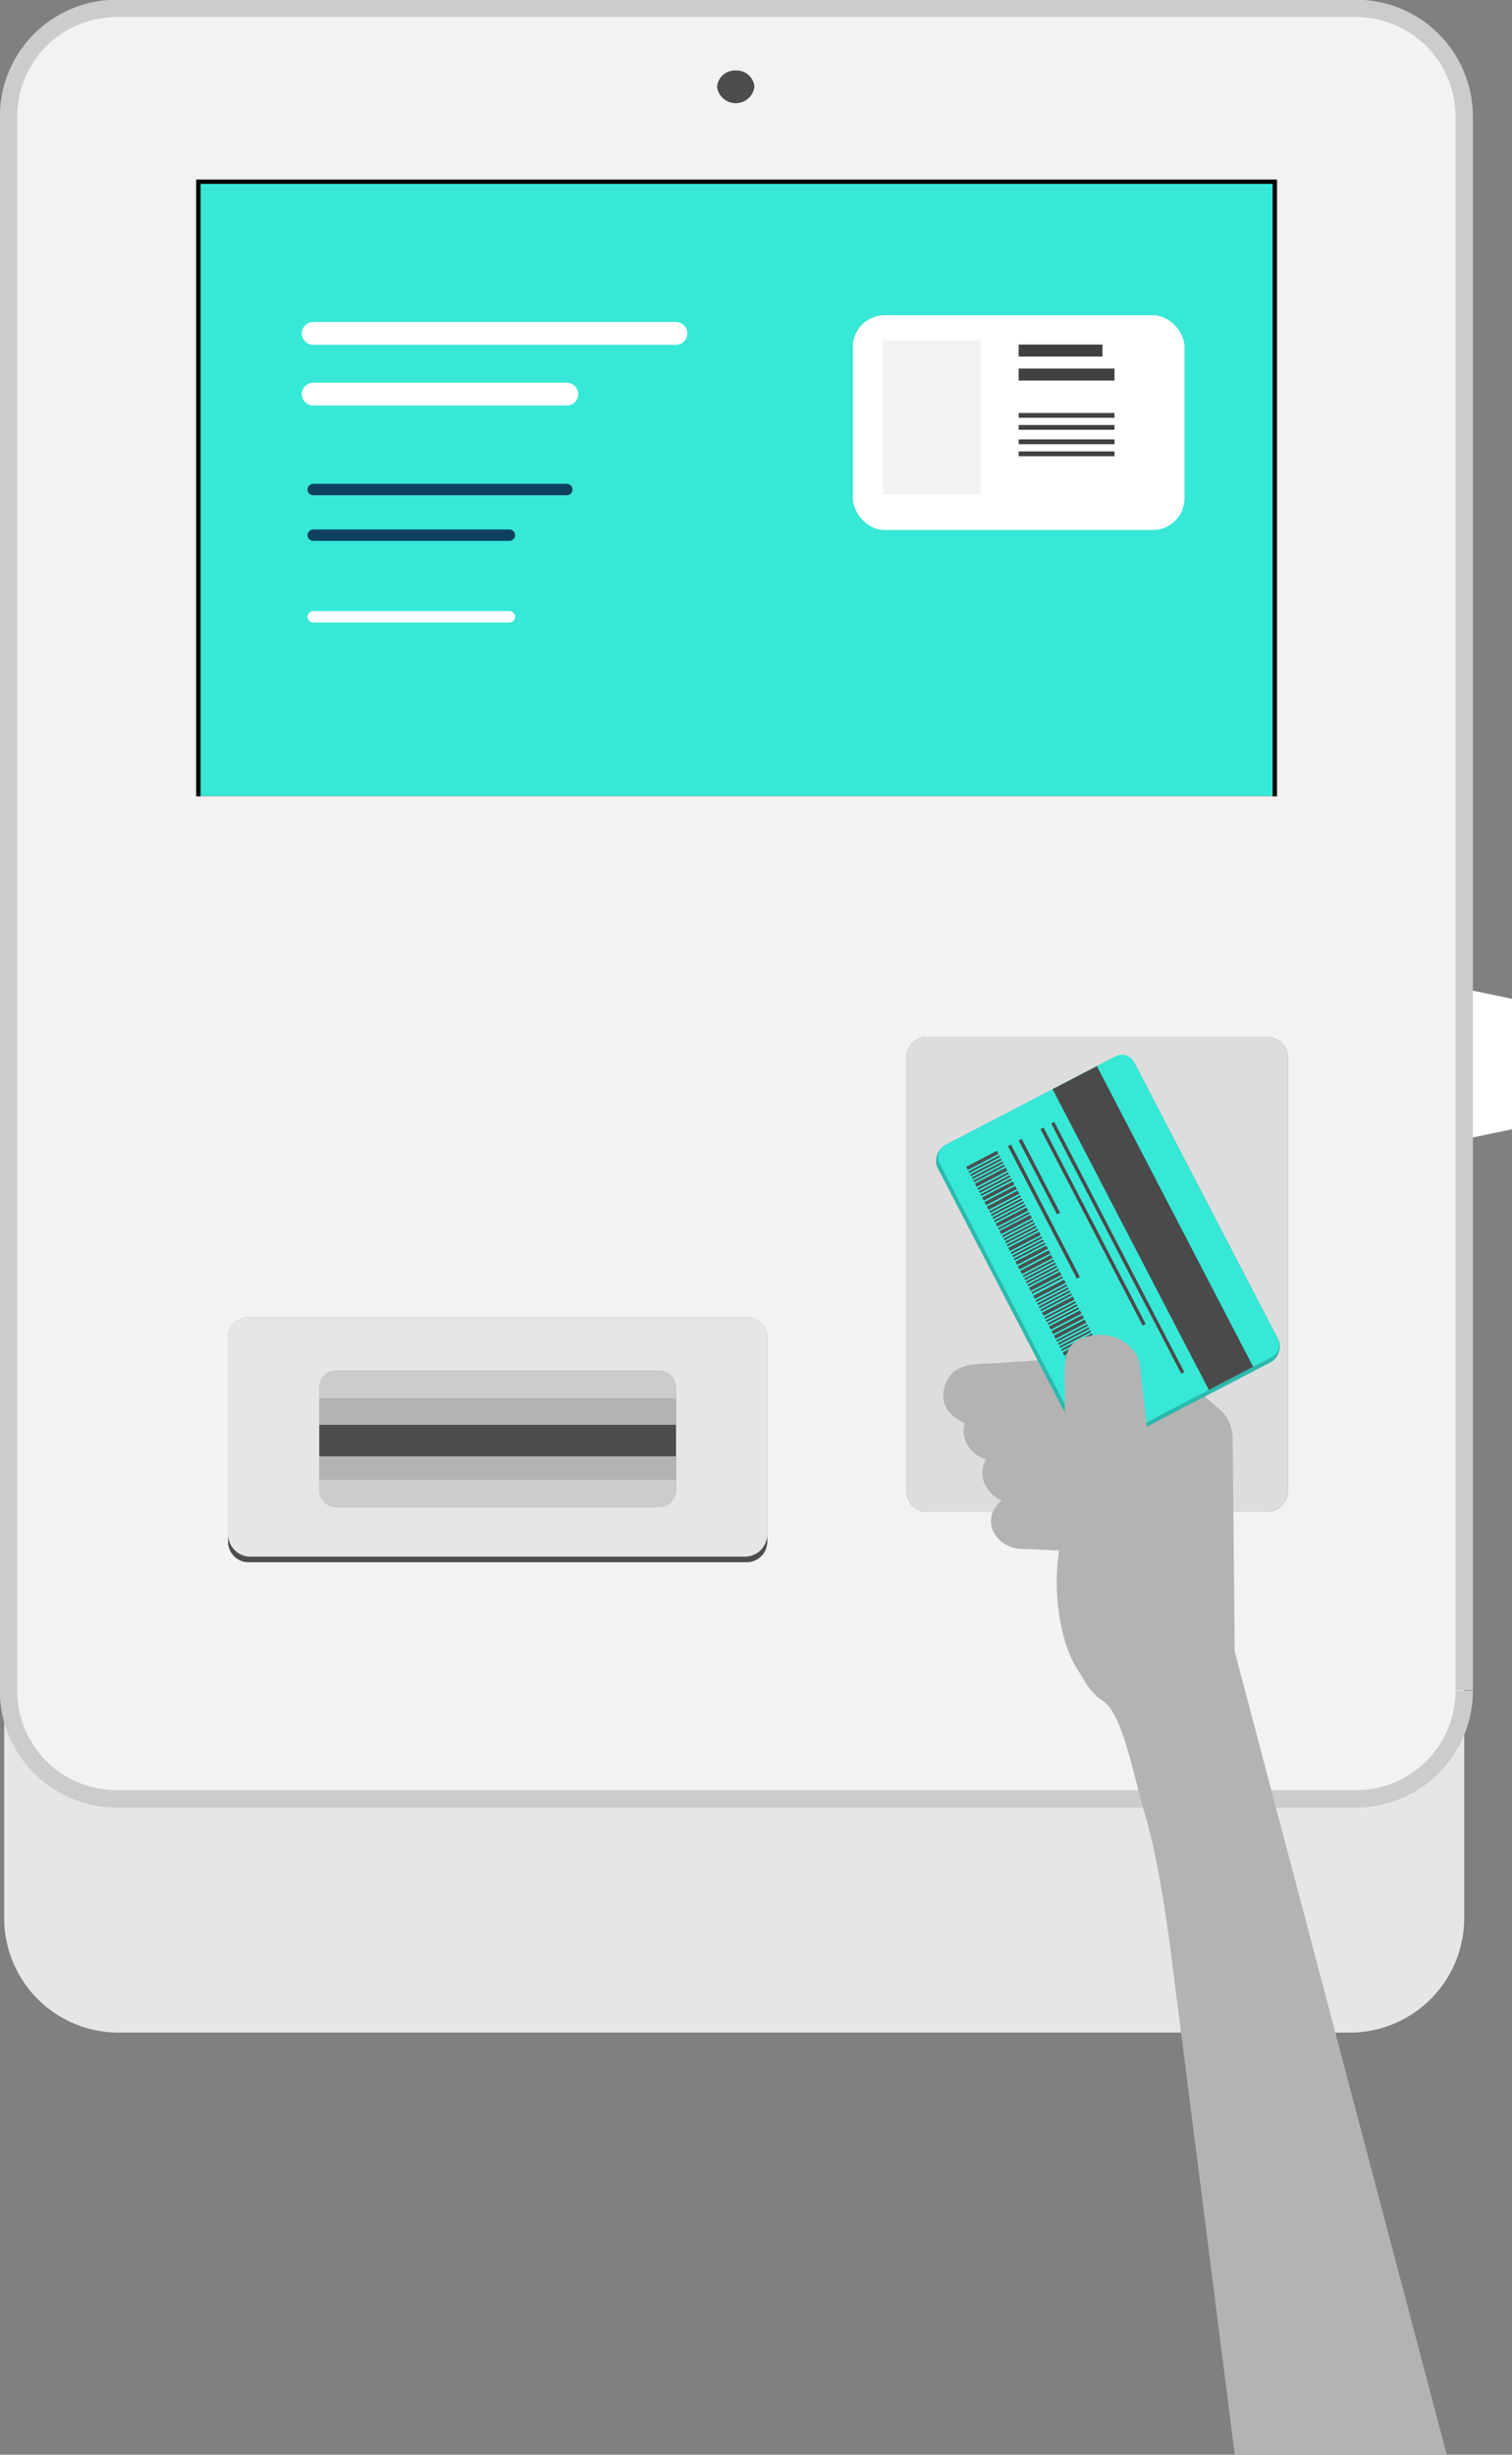 <svg id="a432c0c1-4c0f-458a-adb8-b195939466be" data-name="Layer 1" xmlns="http://www.w3.org/2000/svg" viewBox="0 0 360 584">
  <rect x="0" y="0" width="360" height="584" fill="#808080" stroke="none"/>
  <title>Artboard 37</title>
  <g>
    <g>
      <g>
        <path d="M360.997,239.281v27.725a1.781,1.781,0,0,1-1.415,1.752l-10.964,2.269V235.259l10.964,2.269A1.781,1.781,0,0,1,360.997,239.281Z" fill="#fff"/>
        <path d="M348.618,402.239v54.102a27.241,27.241,0,0,1-27.231,27.231H28.229A27.241,27.241,0,0,1,.998,456.341V402.239H2.032a25.736,25.736,0,0,0,25.725,25.725H322.892A25.736,25.736,0,0,0,348.618,402.239Z" fill="#e6e6e6"/>
        <path d="M348.618,402.127v.112a25.736,25.736,0,0,1-25.725,25.725H27.757A25.736,25.736,0,0,1,2.032,402.239V27.726A25.722,25.722,0,0,1,27.757,2H322.892a25.722,25.722,0,0,1,25.725,25.725V402.127ZM306.648,354.81V251.571a4.895,4.895,0,0,0-4.898-4.898H220.709a4.881,4.881,0,0,0-4.898,4.898v103.239a4.895,4.895,0,0,0,4.898,4.898H301.75A4.909,4.909,0,0,0,306.648,354.81ZM304.244,189.358V43.296h-.719v-.067H47.237v.067H46.405V189.358h.831v.09H303.525V189.358ZM182.672,366.762V318.277a4.909,4.909,0,0,0-4.898-4.898H59.189a4.89,4.89,0,0,0-4.875,4.898v48.485a4.876,4.876,0,0,0,4.875,4.898H177.774A4.895,4.895,0,0,0,182.672,366.762Zm-3.056-346.092a4.476,4.476,0,0,0-8.875,0,4.48,4.48,0,0,0,8.875,0Z" fill="#f2f2f2"/>
        <path d="M306.648,251.571v103.239a4.909,4.909,0,0,1-4.898,4.898H220.709a4.895,4.895,0,0,1-4.898-4.898V251.571a4.881,4.881,0,0,1,4.898-4.898H301.75A4.895,4.895,0,0,1,306.648,251.571ZM263.308,305.471a2.078,2.078,0,1,0-2.089,2.089A2.067,2.067,0,0,0,263.308,305.471Z" fill="#ddd"/>
        <rect x="303.525" y="43.296" width="0.719" height="146.062" fill="#f2f2f2"/>
        <rect x="47.237" y="43.296" width="256.288" height="146.062" fill="#37e8d7"/>
        <path d="M261.218,303.404a2.078,2.078,0,1,1-2.067,2.067A2.067,2.067,0,0,1,261.218,303.404Z" fill="#4d4d4d"/>
        <path d="M182.672,365.01v1.752a4.895,4.895,0,0,1-4.898,4.898H59.189a4.876,4.876,0,0,1-4.875-4.898V365.01a5.322,5.322,0,0,0,5.325,5.325h117.708A5.322,5.322,0,0,0,182.672,365.01Z" fill="#4d4d4d"/>
        <path d="M182.672,318.277V365.01a5.322,5.322,0,0,1-5.325,5.325H59.639A5.322,5.322,0,0,1,54.314,365.01V318.277a4.89,4.89,0,0,1,4.875-4.898H177.774A4.909,4.909,0,0,1,182.672,318.277Zm-21.726,36.218V330.14a4.018,4.018,0,0,0-4.022-4.022H80.039a4.018,4.018,0,0,0-4.022,4.022v24.355a4.018,4.018,0,0,0,4.022,4.022h76.884A4.018,4.018,0,0,0,160.945,354.495Z" fill="#e6e6e6"/>
        <path d="M175.167,16.784a4.195,4.195,0,0,1,4.449,3.887,4.48,4.48,0,0,1-8.875,0A4.188,4.188,0,0,1,175.167,16.784Z" fill="#4d4d4d"/>
        <path d="M160.945,351.979v2.516a4.018,4.018,0,0,1-4.022,4.022H80.039a4.018,4.018,0,0,1-4.022-4.022v-2.516Z" fill="#ccc"/>
        <rect x="76.018" y="346.474" width="84.928" height="5.505" fill="#b3b3b3"/>
        <rect x="76.018" y="338.97" width="84.928" height="7.504" fill="#4d4d4d"/>
        <rect x="76.018" y="332.657" width="84.928" height="6.313" fill="#b3b3b3"/>
        <path d="M160.945,330.14v2.516H76.018V330.14a4.018,4.018,0,0,1,4.022-4.022h76.884A4.018,4.018,0,0,1,160.945,330.14Z" fill="#ccc"/>
        <rect x="46.405" y="43.296" width="0.831" height="146.062" fill="#f2f2f2"/>
      </g>
      <g>
        <path d="M348.618,402.127V27.726A25.722,25.722,0,0,0,322.892,2H27.757A25.722,25.722,0,0,0,2.032,27.726v374.513a25.736,25.736,0,0,0,25.725,25.725H322.892a25.736,25.736,0,0,0,25.725-25.725" fill="none" stroke="#ccc" stroke-miterlimit="10" stroke-width="4.13"/>
        <polyline points="47.237 189.448 47.237 189.358 47.237 43.296 47.237 43.228 303.525 43.228 303.525 43.296 303.525 189.358 303.525 189.448" fill="none" stroke="#000" stroke-miterlimit="10" stroke-width="1.032"/>
      </g>
    </g>
    <line x1="74.573" y1="79.321" x2="160.941" y2="79.321" fill="none" stroke="#fff" stroke-linecap="round" stroke-linejoin="round" stroke-width="5.418"/>
    <line x1="74.573" y1="93.775" x2="134.96" y2="93.775" fill="none" stroke="#fff" stroke-linecap="round" stroke-linejoin="round" stroke-width="5.418"/>
    <line x1="74.573" y1="116.458" x2="134.96" y2="116.458" fill="none" stroke="#0e4160" stroke-linecap="round" stroke-linejoin="round" stroke-width="2.709"/>
    <line x1="74.573" y1="127.324" x2="121.285" y2="127.324" fill="none" stroke="#0e4160" stroke-linecap="round" stroke-linejoin="round" stroke-width="2.709"/>
    <line x1="74.573" y1="146.732" x2="121.285" y2="146.732" fill="none" stroke="#fff" stroke-linecap="round" stroke-linejoin="round" stroke-width="2.709"/>
    <rect x="203.059" y="74.997" width="78.963" height="51.094" rx="7.528" fill="#fff"/>
    <rect x="210.174" y="81.028" width="23.337" height="36.538" fill="#f2f2f2"/>
    <line x1="242.54" y1="83.395" x2="262.498" y2="83.395" fill="none" stroke="#414042" stroke-miterlimit="10" stroke-width="2.857"/>
    <line x1="242.54" y1="89.109" x2="265.355" y2="89.109" fill="none" stroke="#414042" stroke-miterlimit="10" stroke-width="2.857"/>
    <line x1="242.54" y1="98.824" x2="265.355" y2="98.824" fill="none" stroke="#414042" stroke-miterlimit="10" stroke-width="1.143"/>
    <line x1="242.54" y1="101.681" x2="265.355" y2="101.681" fill="none" stroke="#414042" stroke-miterlimit="10" stroke-width="1.143"/>
    <line x1="242.54" y1="105.11" x2="265.355" y2="105.11" fill="none" stroke="#414042" stroke-miterlimit="10" stroke-width="1.143"/>
    <line x1="242.54" y1="107.967" x2="265.355" y2="107.967" fill="none" stroke="#414042" stroke-miterlimit="10" stroke-width="1.143"/>
    <g>
      <polygon points="244.438 356.669 270.431 372.223 287.162 346.856 261.755 333.047 244.438 356.669" fill="#b3b3b3"/>
      <path d="M238.258,332.159a.278.278,0,0,0,.063.003l0-.006,34.811,7.777-3.31,7.798-32.512-.157 0-.003c-.021 0-.042.003-.063.003-4.583-.022-8.073-3.491-7.794-7.748S233.13,330.908,238.258,332.159Z" fill="#b3b3b3"/>
      <path d="M240.851,343.768c.02-.001.04 0.0.06-.001l-.001-.005,30.814-1.727,1.936,14.088-30.813,1.727-0-.003c-.02.001-.039.005-.059.006-4.344.244-8.299-2.712-8.833-6.602S236.506,344.012,240.851,343.768Z" fill="#b3b3b3"/>
      <path d="M243.153,355.719c.018.001.036.004.054.005l0-.005,27.997,1.229-.135,12.762-27.996-1.229v-.002c-.018-.001-.036.001-.054 0-3.947-.173-7.116-3.17-7.079-6.694S239.206,355.546,243.153,355.719Z" fill="#b3b3b3"/>
      <path d="M272.021,322.037a6.246,6.246,0,0,1,4.624,1.618l13.753,11.633a9.324,9.324,0,0,1,3.104,6.795l.471,50.778c-.007,2.952-2.726,5.212-6.073,5.048l-12.133-.595c-3.347-.164-6.055-2.69-6.048-5.642l2.437-42.425-10.633-8.956-22.944-.242c-9.803.158-15.312-4.227-13.725-9.89.939-3.352,2.865-5.809,10.419-5.739Z" fill="#b3b3b3"/>
      <g>
        <rect x="223" y="271.699" width="81.588" height="53.127" rx="4.022" transform="translate(406.687 -73.396) rotate(62.521)" fill="#2cb9ac"/>
        <g>
          <rect x="223.641" y="271.54" width="80.64" height="52.179" rx="3.161" transform="translate(406.207 -73.888) rotate(62.52)" fill="#37e8d7"/>
          <rect x="234.174" y="286.202" width="80.64" height="11.898" transform="translate(407.02 -86.182) rotate(62.52)" fill="#4a4a4a"/>
          <line x1="250.658" y1="267.107" x2="281.617" y2="326.63" fill="none" stroke="#4a4a4a" stroke-miterlimit="10" stroke-width="0.822"/>
          <line x1="248.105" y1="268.435" x2="272.418" y2="315.18" fill="none" stroke="#4a4a4a" stroke-miterlimit="10" stroke-width="0.822"/>
          <line x1="242.903" y1="271.141" x2="252.042" y2="288.713" fill="none" stroke="#4a4a4a" stroke-miterlimit="10" stroke-width="0.822"/>
          <line x1="240.35" y1="272.469" x2="256.755" y2="304.009" fill="none" stroke="#4a4a4a" stroke-miterlimit="10" stroke-width="0.822"/>
          <line x1="237.468" y1="273.967" x2="230.144" y2="277.777" fill="none" stroke="#4a4a4a" stroke-miterlimit="10" stroke-width="0.411"/>
          <line x1="237.658" y1="274.332" x2="230.334" y2="278.142" fill="none" stroke="#4a4a4a" stroke-miterlimit="10" stroke-width="0.411"/>
          <line x1="238.037" y1="275.061" x2="230.713" y2="278.871" fill="none" stroke="#4a4a4a" stroke-miterlimit="10" stroke-width="0.411"/>
          <line x1="238.416" y1="275.791" x2="231.092" y2="279.6" fill="none" stroke="#4a4a4a" stroke-miterlimit="10" stroke-width="0.411"/>
          <line x1="238.796" y1="276.52" x2="231.472" y2="280.329" fill="none" stroke="#4a4a4a" stroke-miterlimit="10" stroke-width="0.411"/>
          <line x1="239.175" y1="277.249" x2="231.851" y2="281.059" fill="none" stroke="#4a4a4a" stroke-miterlimit="10" stroke-width="0.411"/>
          <line x1="239.554" y1="277.979" x2="232.23" y2="281.788" fill="none" stroke="#4a4a4a" stroke-miterlimit="10" stroke-width="0.411"/>
          <line x1="239.744" y1="278.343" x2="232.42" y2="282.153" fill="none" stroke="#4a4a4a" stroke-miterlimit="10" stroke-width="0.411"/>
          <line x1="240.123" y1="279.073" x2="232.799" y2="282.882" fill="none" stroke="#4a4a4a" stroke-miterlimit="10" stroke-width="0.411"/>
          <line x1="240.503" y1="279.802" x2="233.179" y2="283.611" fill="none" stroke="#4a4a4a" stroke-miterlimit="10" stroke-width="0.411"/>
          <line x1="240.882" y1="280.531" x2="233.558" y2="284.341" fill="none" stroke="#4a4a4a" stroke-miterlimit="10" stroke-width="0.411"/>
          <line x1="241.261" y1="281.261" x2="233.937" y2="285.07" fill="none" stroke="#4a4a4a" stroke-miterlimit="10" stroke-width="0.411"/>
          <line x1="241.451" y1="281.625" x2="234.127" y2="285.435" fill="none" stroke="#4a4a4a" stroke-miterlimit="10" stroke-width="0.411"/>
          <line x1="241.83" y1="282.355" x2="234.506" y2="286.164" fill="none" stroke="#4a4a4a" stroke-miterlimit="10" stroke-width="0.411"/>
          <line x1="242.02" y1="282.719" x2="234.696" y2="286.529" fill="none" stroke="#4a4a4a" stroke-miterlimit="10" stroke-width="0.411"/>
          <line x1="242.399" y1="283.449" x2="235.075" y2="287.258" fill="none" stroke="#4a4a4a" stroke-miterlimit="10" stroke-width="0.411"/>
          <line x1="242.589" y1="283.813" x2="235.265" y2="287.623" fill="none" stroke="#4a4a4a" stroke-miterlimit="10" stroke-width="0.411"/>
          <line x1="242.968" y1="284.543" x2="235.644" y2="288.352" fill="none" stroke="#4a4a4a" stroke-miterlimit="10" stroke-width="0.411"/>
          <line x1="243.348" y1="285.272" x2="236.024" y2="289.081" fill="none" stroke="#4a4a4a" stroke-miterlimit="10" stroke-width="0.411"/>
          <line x1="243.727" y1="286.001" x2="236.403" y2="289.811" fill="none" stroke="#4a4a4a" stroke-miterlimit="10" stroke-width="0.411"/>
          <line x1="244.107" y1="286.731" x2="236.782" y2="290.54" fill="none" stroke="#4a4a4a" stroke-miterlimit="10" stroke-width="0.411"/>
          <line x1="244.675" y1="287.825" x2="237.351" y2="291.634" fill="none" stroke="#4a4a4a" stroke-miterlimit="10" stroke-width="0.411"/>
          <line x1="245.055" y1="288.554" x2="237.731" y2="292.363" fill="none" stroke="#4a4a4a" stroke-miterlimit="10" stroke-width="0.411"/>
          <line x1="244.486" y1="287.46" x2="237.162" y2="291.269" fill="none" stroke="#4a4a4a" stroke-miterlimit="10" stroke-width="0.411"/>
          <line x1="245.415" y1="289.247" x2="238.091" y2="293.057" fill="none" stroke="#4a4a4a" stroke-miterlimit="10" stroke-width="0.411"/>
          <line x1="245.605" y1="289.612" x2="238.281" y2="293.421" fill="none" stroke="#4a4a4a" stroke-miterlimit="10" stroke-width="0.411"/>
          <line x1="245.984" y1="290.341" x2="238.66" y2="294.151" fill="none" stroke="#4a4a4a" stroke-miterlimit="10" stroke-width="0.411"/>
          <line x1="246.364" y1="291.07" x2="239.04" y2="294.88" fill="none" stroke="#4a4a4a" stroke-miterlimit="10" stroke-width="0.411"/>
          <line x1="246.743" y1="291.8" x2="239.419" y2="295.609" fill="none" stroke="#4a4a4a" stroke-miterlimit="10" stroke-width="0.411"/>
          <line x1="247.122" y1="292.529" x2="239.798" y2="296.339" fill="none" stroke="#4a4a4a" stroke-miterlimit="10" stroke-width="0.411"/>
          <line x1="247.502" y1="293.258" x2="240.178" y2="297.068" fill="none" stroke="#4a4a4a" stroke-miterlimit="10" stroke-width="0.411"/>
          <line x1="247.691" y1="293.623" x2="240.367" y2="297.433" fill="none" stroke="#4a4a4a" stroke-miterlimit="10" stroke-width="0.411"/>
          <g>
            <line x1="261.112" y1="319.425" x2="253.788" y2="323.235" fill="none" stroke="#4a4a4a" stroke-miterlimit="10" stroke-width="0.411"/>
            <line x1="261.301" y1="319.79" x2="253.977" y2="323.599" fill="none" stroke="#4a4a4a" stroke-miterlimit="10" stroke-width="0.411"/>
            <line x1="261.681" y1="320.519" x2="254.357" y2="324.329" fill="none" stroke="#4a4a4a" stroke-miterlimit="10" stroke-width="0.411"/>
            <line x1="262.06" y1="321.249" x2="254.736" y2="325.058" fill="none" stroke="#4a4a4a" stroke-miterlimit="10" stroke-width="0.411"/>
            <line x1="262.439" y1="321.978" x2="255.115" y2="325.787" fill="none" stroke="#4a4a4a" stroke-miterlimit="10" stroke-width="0.411"/>
            <line x1="262.819" y1="322.707" x2="255.495" y2="326.517" fill="none" stroke="#4a4a4a" stroke-miterlimit="10" stroke-width="0.411"/>
            <line x1="263.198" y1="323.437" x2="255.874" y2="327.246" fill="none" stroke="#4a4a4a" stroke-miterlimit="10" stroke-width="0.411"/>
            <line x1="263.388" y1="323.801" x2="256.064" y2="327.611" fill="none" stroke="#4a4a4a" stroke-miterlimit="10" stroke-width="0.411"/>
            <line x1="263.767" y1="324.531" x2="256.443" y2="328.34" fill="none" stroke="#4a4a4a" stroke-miterlimit="10" stroke-width="0.411"/>
            <line x1="264.146" y1="325.26" x2="256.822" y2="329.069" fill="none" stroke="#4a4a4a" stroke-miterlimit="10" stroke-width="0.411"/>
            <line x1="264.526" y1="325.989" x2="257.202" y2="329.799" fill="none" stroke="#4a4a4a" stroke-miterlimit="10" stroke-width="0.411"/>
            <line x1="264.905" y1="326.718" x2="257.581" y2="330.528" fill="none" stroke="#4a4a4a" stroke-miterlimit="10" stroke-width="0.411"/>
            <line x1="265.095" y1="327.083" x2="257.771" y2="330.893" fill="none" stroke="#4a4a4a" stroke-miterlimit="10" stroke-width="0.411"/>
            <line x1="265.474" y1="327.812" x2="258.15" y2="331.622" fill="none" stroke="#4a4a4a" stroke-miterlimit="10" stroke-width="0.411"/>
            <line x1="265.664" y1="328.177" x2="258.34" y2="331.987" fill="none" stroke="#4a4a4a" stroke-miterlimit="10" stroke-width="0.411"/>
            <line x1="266.043" y1="328.906" x2="258.719" y2="332.716" fill="none" stroke="#4a4a4a" stroke-miterlimit="10" stroke-width="0.411"/>
            <line x1="266.233" y1="329.271" x2="258.909" y2="333.08" fill="none" stroke="#4a4a4a" stroke-miterlimit="10" stroke-width="0.411"/>
            <line x1="266.612" y1="330" x2="259.288" y2="333.81" fill="none" stroke="#4a4a4a" stroke-miterlimit="10" stroke-width="0.411"/>
            <line x1="266.991" y1="330.73" x2="259.667" y2="334.539" fill="none" stroke="#4a4a4a" stroke-miterlimit="10" stroke-width="0.411"/>
            <line x1="267.371" y1="331.459" x2="260.047" y2="335.268" fill="none" stroke="#4a4a4a" stroke-miterlimit="10" stroke-width="0.411"/>
            <line x1="267.75" y1="332.188" x2="260.426" y2="335.998" fill="none" stroke="#4a4a4a" stroke-miterlimit="10" stroke-width="0.411"/>
            <line x1="268.13" y1="332.918" x2="260.805" y2="336.727" fill="none" stroke="#4a4a4a" stroke-miterlimit="10" stroke-width="0.411"/>
          </g>
          <line x1="248.071" y1="294.352" x2="240.747" y2="298.162" fill="none" stroke="#4a4a4a" stroke-miterlimit="10" stroke-width="0.411"/>
          <line x1="248.45" y1="295.082" x2="241.126" y2="298.891" fill="none" stroke="#4a4a4a" stroke-miterlimit="10" stroke-width="0.411"/>
          <line x1="248.829" y1="295.811" x2="241.505" y2="299.62" fill="none" stroke="#4a4a4a" stroke-miterlimit="10" stroke-width="0.411"/>
          <line x1="249.209" y1="296.54" x2="241.885" y2="300.35" fill="none" stroke="#4a4a4a" stroke-miterlimit="10" stroke-width="0.411"/>
          <line x1="249.398" y1="296.905" x2="242.074" y2="300.714" fill="none" stroke="#4a4a4a" stroke-miterlimit="10" stroke-width="0.411"/>
          <line x1="249.778" y1="297.634" x2="242.454" y2="301.444" fill="none" stroke="#4a4a4a" stroke-miterlimit="10" stroke-width="0.411"/>
          <line x1="249.967" y1="297.999" x2="242.643" y2="301.808" fill="none" stroke="#4a4a4a" stroke-miterlimit="10" stroke-width="0.411"/>
          <line x1="250.347" y1="298.728" x2="243.023" y2="302.538" fill="none" stroke="#4a4a4a" stroke-miterlimit="10" stroke-width="0.411"/>
          <line x1="250.536" y1="299.093" x2="243.212" y2="302.902" fill="none" stroke="#4a4a4a" stroke-miterlimit="10" stroke-width="0.411"/>
          <line x1="250.916" y1="299.822" x2="243.592" y2="303.632" fill="none" stroke="#4a4a4a" stroke-miterlimit="10" stroke-width="0.411"/>
          <line x1="251.295" y1="300.552" x2="243.971" y2="304.361" fill="none" stroke="#4a4a4a" stroke-miterlimit="10" stroke-width="0.411"/>
          <line x1="251.674" y1="301.281" x2="244.35" y2="305.09" fill="none" stroke="#4a4a4a" stroke-miterlimit="10" stroke-width="0.411"/>
          <line x1="252.054" y1="302.01" x2="244.73" y2="305.82" fill="none" stroke="#4a4a4a" stroke-miterlimit="10" stroke-width="0.411"/>
          <line x1="252.623" y1="303.104" x2="245.299" y2="306.914" fill="none" stroke="#4a4a4a" stroke-miterlimit="10" stroke-width="0.411"/>
          <line x1="253.002" y1="303.834" x2="245.678" y2="307.643" fill="none" stroke="#4a4a4a" stroke-miterlimit="10" stroke-width="0.411"/>
          <line x1="252.433" y1="302.74" x2="245.109" y2="306.549" fill="none" stroke="#4a4a4a" stroke-miterlimit="10" stroke-width="0.411"/>
          <line x1="253.429" y1="304.653" x2="246.105" y2="308.463" fill="none" stroke="#4a4a4a" stroke-miterlimit="10" stroke-width="0.411"/>
          <line x1="253.618" y1="305.018" x2="246.294" y2="308.827" fill="none" stroke="#4a4a4a" stroke-miterlimit="10" stroke-width="0.411"/>
          <line x1="253.998" y1="305.747" x2="246.674" y2="309.557" fill="none" stroke="#4a4a4a" stroke-miterlimit="10" stroke-width="0.411"/>
          <line x1="254.377" y1="306.477" x2="247.053" y2="310.286" fill="none" stroke="#4a4a4a" stroke-miterlimit="10" stroke-width="0.411"/>
          <line x1="254.756" y1="307.206" x2="247.432" y2="311.015" fill="none" stroke="#4a4a4a" stroke-miterlimit="10" stroke-width="0.411"/>
          <line x1="255.136" y1="307.935" x2="247.812" y2="311.745" fill="none" stroke="#4a4a4a" stroke-miterlimit="10" stroke-width="0.411"/>
          <line x1="255.515" y1="308.665" x2="248.191" y2="312.474" fill="none" stroke="#4a4a4a" stroke-miterlimit="10" stroke-width="0.411"/>
          <line x1="255.705" y1="309.029" x2="248.381" y2="312.839" fill="none" stroke="#4a4a4a" stroke-miterlimit="10" stroke-width="0.411"/>
          <line x1="256.084" y1="309.759" x2="248.76" y2="313.568" fill="none" stroke="#4a4a4a" stroke-miterlimit="10" stroke-width="0.411"/>
          <line x1="256.463" y1="310.488" x2="249.139" y2="314.297" fill="none" stroke="#4a4a4a" stroke-miterlimit="10" stroke-width="0.411"/>
          <line x1="256.843" y1="311.217" x2="249.519" y2="315.027" fill="none" stroke="#4a4a4a" stroke-miterlimit="10" stroke-width="0.411"/>
          <line x1="257.222" y1="311.947" x2="249.898" y2="315.756" fill="none" stroke="#4a4a4a" stroke-miterlimit="10" stroke-width="0.411"/>
          <line x1="257.412" y1="312.311" x2="250.088" y2="316.121" fill="none" stroke="#4a4a4a" stroke-miterlimit="10" stroke-width="0.411"/>
          <line x1="257.791" y1="313.041" x2="250.467" y2="316.85" fill="none" stroke="#4a4a4a" stroke-miterlimit="10" stroke-width="0.411"/>
          <line x1="257.981" y1="313.405" x2="250.657" y2="317.215" fill="none" stroke="#4a4a4a" stroke-miterlimit="10" stroke-width="0.411"/>
          <line x1="258.36" y1="314.135" x2="251.036" y2="317.944" fill="none" stroke="#4a4a4a" stroke-miterlimit="10" stroke-width="0.411"/>
          <line x1="258.55" y1="314.499" x2="251.226" y2="318.309" fill="none" stroke="#4a4a4a" stroke-miterlimit="10" stroke-width="0.411"/>
          <line x1="258.929" y1="315.229" x2="251.605" y2="319.038" fill="none" stroke="#4a4a4a" stroke-miterlimit="10" stroke-width="0.411"/>
          <line x1="259.308" y1="315.958" x2="251.984" y2="319.767" fill="none" stroke="#4a4a4a" stroke-miterlimit="10" stroke-width="0.411"/>
          <line x1="259.688" y1="316.687" x2="252.364" y2="320.497" fill="none" stroke="#4a4a4a" stroke-miterlimit="10" stroke-width="0.411"/>
          <line x1="260.067" y1="317.416" x2="252.743" y2="321.226" fill="none" stroke="#4a4a4a" stroke-miterlimit="10" stroke-width="0.411"/>
          <line x1="260.636" y1="318.51" x2="253.312" y2="322.32" fill="none" stroke="#4a4a4a" stroke-miterlimit="10" stroke-width="0.411"/>
          <line x1="261.015" y1="319.24" x2="253.691" y2="323.049" fill="none" stroke="#4a4a4a" stroke-miterlimit="10" stroke-width="0.411"/>
          <line x1="260.446" y1="318.146" x2="253.122" y2="321.955" fill="none" stroke="#4a4a4a" stroke-miterlimit="10" stroke-width="0.411"/>
        </g>
      </g>
      <path d="M277.431,378.071l-6.077-53.815c-1.134-4.411-6.056-7.356-10.993-6.578s-6.896,2.611-6.888,9.396l.103,14.23.752,9.012A26.325,26.325,0,0,0,255.641,360.378c1.799,5.354.134-3.784-1.808,1.49l-.524,1.685c-3.709,13.124-.773,27.481,3.153,33.487,1.983,3.035,2.939,5.587,6.086,7.597,4.83,3.085,7.333,17.951,10.131,27.264,3.949,13.148,6.608,36.632,6.608,36.632l21.169,166.221L346.637,592.223,293.971,392.861" fill="#b3b3b3"/>
    </g>
  </g>
</svg>
